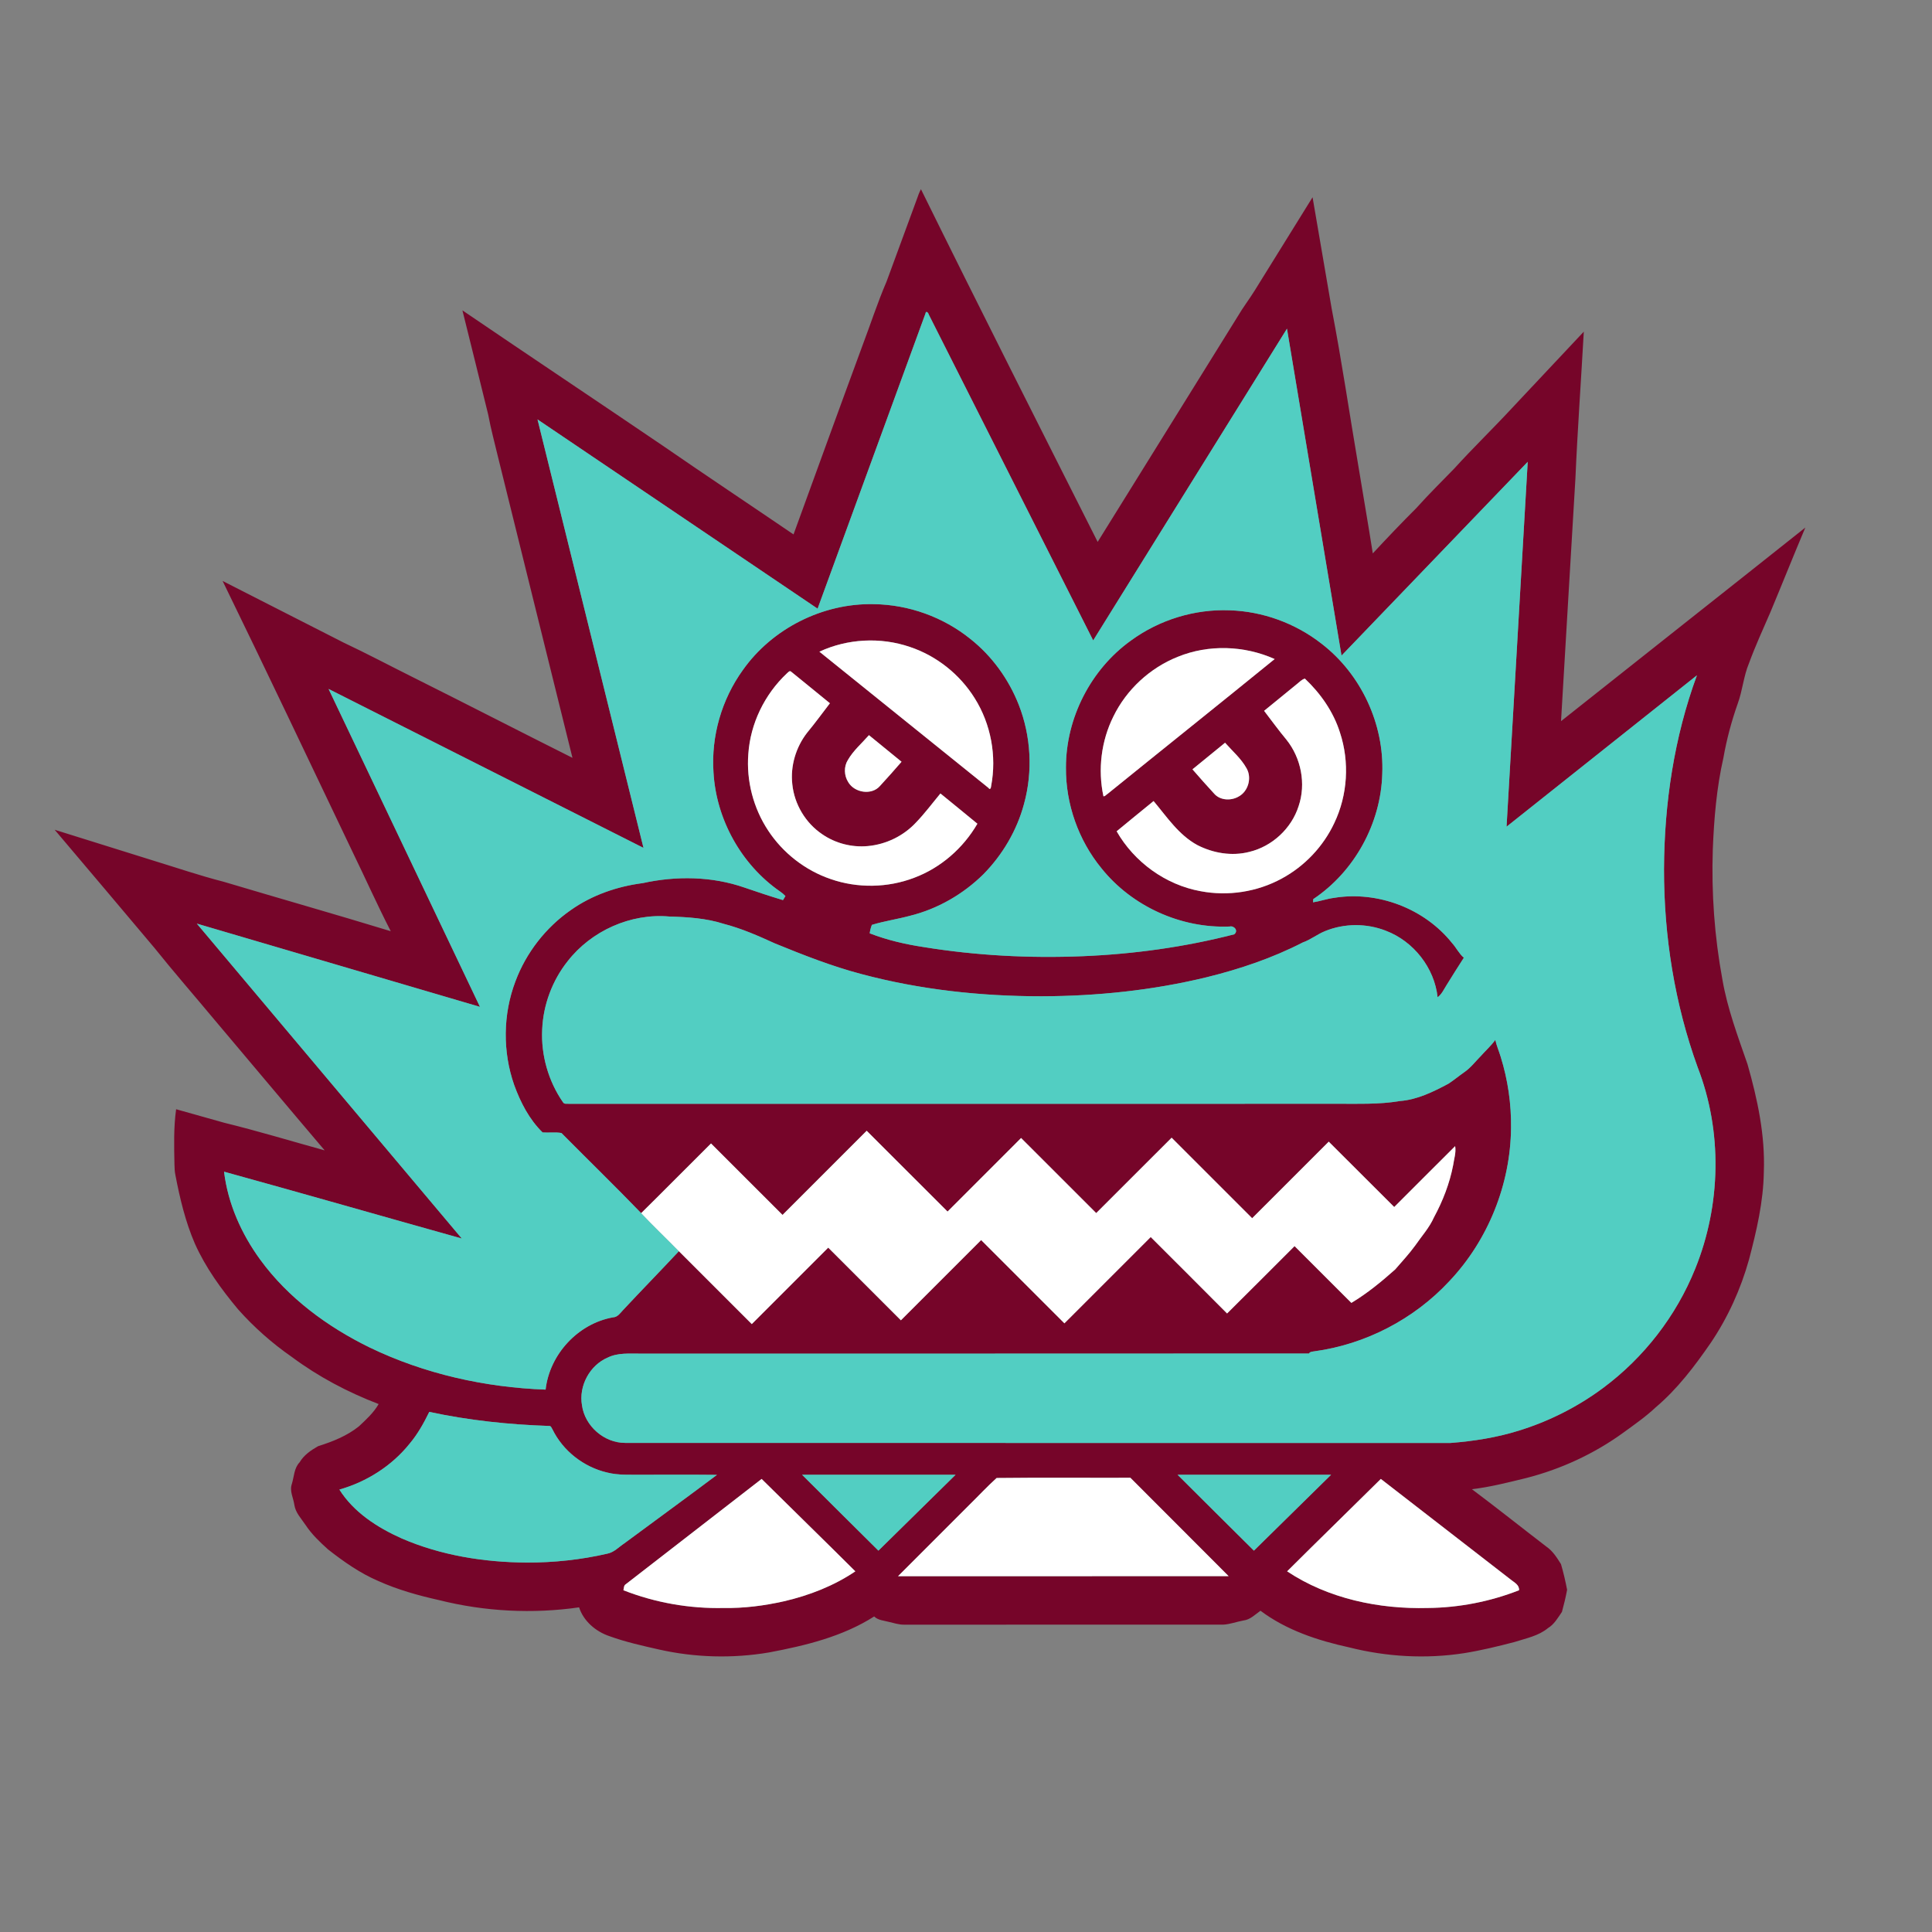 <?xml version="1.0" encoding="UTF-8" ?>
<!DOCTYPE svg PUBLIC "-//W3C//DTD SVG 1.1//EN" "http://www.w3.org/Graphics/SVG/1.1/DTD/svg11.dtd">
<svg width="1276pt" height="1276pt" viewBox="0 0 1276 1276" version="1.1" xmlns="http://www.w3.org/2000/svg">
<rect x="0" y="0" width="1276" height="1276" fill="#808080" stroke="none"/>
<g id="#760529ff">
<path fill="#760529" opacity="1.00" d=" M 605.50 131.66 C 606.30 129.39 607.07 127.08 608.25 124.97 C 646.64 202.87 685.86 280.36 724.96 357.90 C 755.82 308.13 786.76 258.41 817.65 208.66 C 821.05 202.86 825.18 197.53 828.71 191.82 C 841.43 171.30 854.18 150.80 866.89 130.28 C 871.08 154.81 875.29 179.33 879.51 203.85 C 886.12 238.10 891.16 272.63 897.01 307.01 C 900.20 326.51 903.61 345.97 906.67 365.50 C 916.12 355.34 925.68 345.29 935.50 335.49 C 943.51 326.53 952.09 318.10 960.46 309.47 C 972.83 295.85 986.07 283.06 998.57 269.56 C 1014.39 252.72 1030.21 235.87 1046.03 219.04 C 1044.23 251.38 1041.89 283.70 1040.49 316.05 C 1037.24 369.45 1034.21 422.88 1030.99 476.30 C 1084.72 433.61 1138.63 391.15 1192.34 348.43 C 1184.49 366.98 1177.05 385.69 1169.29 404.27 C 1164.42 415.50 1159.30 426.64 1155.09 438.15 C 1151.53 446.66 1150.88 456.03 1147.70 464.67 C 1143.60 476.32 1140.38 488.30 1138.24 500.47 C 1133.73 520.30 1132.04 540.67 1131.23 560.95 C 1130.27 589.73 1132.33 618.61 1137.57 646.93 C 1140.87 666.18 1147.80 684.50 1154.16 702.89 C 1160.75 725.99 1165.87 749.85 1164.93 774.02 C 1164.64 793.72 1160.11 813.00 1155.12 831.96 C 1149.67 851.44 1141.21 870.08 1129.89 886.87 C 1119.28 902.26 1107.86 917.37 1093.50 929.49 C 1086.93 935.69 1079.47 940.86 1072.19 946.17 C 1052.94 960.15 1030.99 970.30 1007.96 976.19 C 996.11 979.06 984.26 982.14 972.13 983.55 C 988.74 995.99 1004.97 1008.94 1021.44 1021.57 C 1025.60 1024.44 1028.32 1028.84 1030.96 1033.03 C 1032.59 1038.60 1033.92 1044.30 1035.00 1050.00 C 1034.08 1054.90 1032.92 1059.78 1031.59 1064.59 C 1028.92 1068.47 1026.50 1072.80 1022.35 1075.30 C 1016.10 1080.48 1007.89 1082.02 1000.35 1084.45 C 989.36 1087.32 978.29 1090.03 967.06 1091.83 C 941.82 1095.76 915.84 1094.28 891.09 1088.03 C 870.38 1083.52 849.61 1076.66 832.49 1063.82 C 828.94 1066.31 825.72 1069.76 821.19 1070.27 C 816.79 1071.07 812.52 1072.72 808.03 1073.00 C 737.70 1073.02 667.37 1072.98 597.04 1073.02 C 593.60 1073.06 590.34 1071.90 587.04 1071.18 C 583.71 1070.28 579.95 1070.14 577.35 1067.60 C 556.44 1080.94 531.98 1086.83 507.89 1091.37 C 483.82 1095.44 458.94 1094.79 435.13 1089.40 C 424.12 1086.91 413.06 1084.45 402.43 1080.58 C 393.51 1077.58 385.39 1070.68 382.47 1061.58 C 351.73 1066.01 320.12 1064.36 289.99 1056.81 C 276.31 1053.75 262.72 1049.96 249.90 1044.20 C 237.81 1039.03 226.97 1031.41 216.67 1023.33 C 211.22 1018.43 205.84 1013.30 201.78 1007.14 C 198.99 1002.95 195.16 999.11 194.41 993.92 C 193.78 989.33 191.10 984.73 192.75 980.09 C 194.25 975.25 194.18 969.66 197.87 965.80 C 200.69 961.02 205.37 957.81 210.09 955.14 C 219.62 952.14 229.16 948.37 237.03 942.05 C 241.82 937.56 246.77 933.06 250.08 927.31 C 229.74 919.54 210.29 909.26 192.80 896.25 C 179.75 887.20 167.79 876.62 157.24 864.76 C 146.14 851.46 135.80 837.25 128.71 821.37 C 122.44 806.89 118.79 791.44 115.83 776.00 C 115.34 773.71 115.29 771.36 115.22 769.04 C 114.97 756.89 114.64 744.67 116.32 732.60 C 126.92 735.58 137.51 738.60 148.12 741.54 C 170.39 746.99 192.34 753.66 214.43 759.77 C 189.90 730.91 165.59 701.85 141.14 672.91 C 128.11 657.26 114.70 641.92 101.98 626.02 C 80.04 600.01 58.14 573.95 36.10 548.02 C 57.70 554.77 79.30 561.52 100.90 568.27 C 116.47 573.03 131.90 578.31 147.68 582.35 C 184.45 593.33 221.38 603.81 258.08 615.02 C 249.16 597.69 241.24 579.86 232.70 562.34 C 204.24 502.75 175.98 443.07 147.03 383.71 C 173.56 397.27 200.13 410.73 226.67 424.27 C 242.42 431.69 257.81 439.87 273.40 447.63 C 308.37 465.11 343.13 483.01 378.09 500.52 C 361.73 434.36 345.29 368.22 328.97 302.05 C 326.75 292.67 324.20 283.37 322.45 273.89 C 316.76 250.92 311.17 227.93 305.41 204.98 C 349.39 234.91 393.64 264.42 437.65 294.30 C 466.31 314.07 495.30 333.36 524.09 352.96 C 539.20 311.50 554.22 270.00 569.49 228.59 C 574.87 214.38 579.55 199.88 585.55 185.92 C 592.17 167.82 598.86 149.75 605.50 131.66 M 611.26 207.01 C 587.51 272.01 563.77 337.01 539.99 401.99 C 478.33 360.34 416.68 318.67 355.01 277.02 C 378.32 371.34 401.67 465.66 425.00 559.99 C 355.66 525.02 286.35 489.99 217.01 455.02 C 250.33 525.01 283.67 595.00 317.00 664.99 C 254.66 646.68 192.34 628.32 130.00 610.01 C 188.34 679.33 246.66 748.67 304.99 817.99 C 252.64 803.34 200.38 788.31 147.98 773.85 C 150.52 794.91 159.42 814.88 171.87 831.94 C 190.28 857.21 216.14 876.23 244.03 889.89 C 280.22 907.39 320.27 916.32 360.35 917.78 C 362.98 894.47 381.78 874.12 404.93 870.04 C 407.88 869.90 409.55 867.35 411.36 865.40 C 423.59 852.29 436.13 839.47 448.37 826.37 C 464.42 842.41 480.45 858.47 496.52 874.50 C 513.33 857.65 530.17 840.83 547.00 824.01 C 563.01 840.00 578.99 856.00 595.00 872.00 C 612.67 854.34 630.33 836.66 648.00 819.01 C 666.34 837.33 684.66 855.67 703.00 874.00 C 722.01 855.00 740.99 836.00 760.00 817.01 C 776.81 833.84 793.68 850.60 810.43 867.49 C 825.37 852.74 840.12 837.81 855.00 823.01 C 867.51 835.50 879.99 848.02 892.52 860.50 C 902.96 854.24 912.37 846.51 921.44 838.43 C 925.92 833.21 930.65 828.17 934.70 822.59 C 938.91 816.46 944.02 810.87 947.06 804.01 C 952.91 793.22 957.41 781.61 959.74 769.54 C 960.32 765.37 961.79 761.22 961.06 756.98 C 947.60 770.34 934.24 783.79 920.82 797.18 C 906.38 782.81 892.01 768.37 877.57 754.01 C 860.73 770.88 843.86 787.73 827.00 804.58 C 809.26 786.87 791.55 769.13 773.81 751.41 C 757.21 768.00 740.61 784.59 724.00 801.18 C 707.45 784.67 690.95 768.11 674.39 751.60 C 658.21 767.80 642.01 783.99 625.82 800.18 C 607.99 782.41 590.22 764.59 572.40 746.82 C 553.87 765.35 535.35 783.88 516.82 802.40 C 501.07 786.67 485.34 770.93 469.60 755.20 C 454.19 770.51 438.93 785.98 423.46 801.23 C 406.18 783.34 388.32 765.97 370.81 748.30 C 366.72 747.59 362.50 748.23 358.36 747.93 C 349.55 739.32 343.75 728.05 339.59 716.57 C 331.89 694.60 332.16 669.95 340.40 648.18 C 347.47 629.25 360.41 612.59 377.00 601.06 C 390.99 591.17 407.56 585.44 424.48 583.26 C 446.63 578.39 470.20 578.72 491.73 586.21 C 500.14 589.12 508.60 591.91 517.13 594.48 C 517.53 593.81 518.34 592.47 518.75 591.80 C 517.64 590.66 516.45 589.62 515.14 588.76 C 489.54 571.01 472.97 541.08 471.22 510.00 C 469.63 486.19 476.63 461.96 490.57 442.60 C 509.97 415.08 543.42 398.26 577.08 399.02 C 600.13 399.29 622.98 407.53 640.92 422.01 C 655.14 433.28 666.14 448.48 672.79 465.34 C 680.96 486.08 682.24 509.47 676.32 530.97 C 671.63 548.46 662.14 564.55 649.46 577.44 C 636.19 590.50 619.54 600.17 601.46 604.72 C 592.98 607.05 584.24 608.27 575.83 610.84 C 575.14 612.64 574.65 614.50 574.40 616.42 C 585.86 620.87 597.93 623.66 610.08 625.50 C 644.72 631.12 679.93 632.96 714.98 631.53 C 748.74 630.14 782.40 625.50 815.13 617.08 C 818.10 614.80 815.20 611.21 812.10 611.93 C 779.94 613.26 747.57 598.59 727.45 573.45 C 712.25 554.90 703.82 530.97 704.01 507.00 C 703.94 474.31 720.38 442.10 746.95 423.04 C 765.64 409.37 788.96 402.19 812.11 403.08 C 834.03 403.75 855.63 411.66 872.89 425.18 C 898.91 445.24 914.29 478.21 912.93 511.05 C 912.04 543.79 894.61 575.62 867.35 593.83 C 867.32 594.36 867.26 595.41 867.22 595.94 C 871.86 595.24 876.31 593.61 880.98 593.01 C 909.87 588.24 940.81 599.99 959.07 622.90 C 961.84 625.95 963.61 629.84 966.80 632.53 C 963.00 638.49 959.18 644.44 955.49 650.46 C 953.67 653.31 952.27 656.59 949.48 658.66 C 947.38 639.19 933.61 621.69 915.35 614.74 C 902.57 609.70 887.84 609.75 875.13 614.97 C 870.00 617.03 865.66 620.62 860.43 622.45 C 840.33 632.79 818.77 640.06 796.84 645.45 C 761.24 654.09 724.56 657.89 687.96 658.00 C 647.95 658.00 607.79 653.69 569.09 643.37 C 549.48 638.22 530.60 630.77 511.86 623.12 C 500.87 618.11 489.76 613.20 478.03 610.17 C 466.41 606.43 454.12 605.67 442.00 605.32 C 416.57 603.07 390.54 614.74 374.90 634.84 C 364.75 647.61 358.77 663.64 358.09 679.94 C 357.27 696.89 362.17 714.08 371.85 728.02 C 372.71 729.49 374.66 728.83 376.04 729.03 C 545.02 728.97 714.00 729.02 882.97 729.00 C 896.82 728.91 910.76 729.54 924.47 727.19 C 936.05 726.33 946.59 721.08 956.67 715.72 C 960.27 713.36 963.58 710.59 967.11 708.12 C 971.43 705.16 974.58 700.90 978.24 697.22 C 981.33 693.73 984.86 690.61 987.58 686.81 C 988.42 690.63 990.02 694.23 991.14 697.97 C 995.89 713.16 998.20 729.11 997.98 745.03 C 997.61 782.27 982.80 819.17 957.17 846.22 C 933.91 871.26 901.81 887.94 867.93 892.51 C 866.71 892.73 865.23 892.66 864.53 893.94 C 717.35 894.08 570.17 893.95 422.98 894.01 C 415.74 894.06 408.10 893.31 401.38 896.61 C 389.45 901.69 382.16 915.35 384.37 928.10 C 386.25 941.88 399.03 953.02 412.94 952.97 C 594.63 953.05 776.32 952.97 958.00 953.01 C 973.22 951.83 988.42 949.46 1003.03 944.90 C 1023.02 938.75 1041.96 929.17 1058.75 916.70 C 1085.73 896.67 1107.06 869.12 1119.61 837.94 C 1136.67 795.86 1137.69 747.23 1121.20 704.82 C 1106.05 662.98 1098.94 618.41 1099.00 573.97 C 1099.18 530.55 1105.72 486.85 1120.74 446.02 C 1078.81 479.32 1036.93 512.68 995.01 545.99 C 999.65 465.66 1004.35 385.34 1008.99 305.01 C 967.99 347.67 927.01 390.34 886.01 432.99 C 873.98 361.02 862.04 289.04 849.99 217.08 C 807.27 285.68 764.69 354.37 722.00 422.98 C 685.77 351.20 649.53 279.44 613.35 207.63 C 613.20 206.58 611.48 204.95 611.26 207.01 M 541.18 430.41 C 578.41 460.40 615.64 490.40 652.87 520.40 C 654.02 522.18 654.57 519.97 654.60 519.13 C 658.36 499.35 654.48 478.24 643.77 461.19 C 633.96 445.41 618.58 433.16 600.95 427.27 C 581.60 420.65 559.72 421.77 541.18 430.41 M 777.81 433.82 C 759.47 441.15 744.02 455.42 735.36 473.17 C 727.29 489.34 725.00 508.25 728.77 525.90 C 729.87 526.04 730.56 524.85 731.45 524.37 C 768.20 494.61 805.17 465.11 841.86 435.27 C 821.81 426.29 798.20 425.49 777.81 433.82 M 519.66 444.78 C 505.02 458.55 495.61 477.81 494.24 497.90 C 492.84 515.62 497.54 533.73 507.35 548.55 C 517.09 563.37 531.82 574.86 548.63 580.58 C 566.36 586.75 586.26 586.43 603.79 579.72 C 621.31 573.15 636.16 560.19 645.52 544.03 C 637.43 537.31 629.24 530.73 621.11 524.06 C 615.81 530.43 610.86 537.11 605.11 543.09 C 596.83 552.06 585.22 557.71 573.07 558.80 C 562.55 559.77 551.71 556.98 543.02 550.96 C 532.02 543.55 524.60 531.12 523.28 517.93 C 521.93 505.93 525.63 493.55 532.99 484.03 C 538.25 477.68 543.10 471.01 548.12 464.47 C 539.57 457.54 531.08 450.52 522.51 443.61 C 521.48 442.61 520.41 444.21 519.66 444.78 M 856.64 451.71 C 849.39 457.64 842.14 463.56 834.88 469.47 C 839.76 475.81 844.45 482.32 849.58 488.47 C 859.33 500.58 862.71 517.68 857.66 532.46 C 852.94 547.22 840.19 559.02 825.13 562.63 C 813.62 565.61 801.24 563.50 790.78 558.13 C 778.49 551.45 770.66 539.50 761.89 529.06 C 753.76 535.73 745.57 542.31 737.49 549.03 C 749.15 569.39 769.80 584.40 792.95 588.59 C 811.04 592.04 830.28 589.09 846.47 580.28 C 861.59 572.15 874.01 559.06 881.28 543.49 C 890.06 525.07 891.40 503.27 885.01 483.89 C 880.69 470.13 872.22 458.04 861.82 448.19 C 859.73 448.75 858.28 450.44 856.64 451.71 M 559.99 501.93 C 557.22 506.32 557.45 512.28 560.25 516.61 C 564.37 523.60 575.66 525.42 581.17 519.11 C 586.03 513.87 590.74 508.49 595.43 503.11 C 588.26 497.24 581.09 491.38 573.90 485.54 C 569.18 490.92 563.60 495.67 559.99 501.93 M 787.57 508.11 C 792.29 513.51 797.01 518.92 801.90 524.17 C 805.84 528.72 813.10 528.99 818.09 526.06 C 824.44 522.64 826.89 513.73 823.33 507.49 C 819.73 500.96 813.96 496.08 809.10 490.54 C 801.91 496.38 794.74 502.24 787.57 508.11 M 270.59 953.42 C 258.83 968.12 242.21 978.68 224.15 983.80 C 233.68 998.87 249.22 1008.86 265.19 1016.01 C 291.19 1027.30 319.74 1031.84 347.96 1032.00 C 365.84 1032.04 383.74 1030.14 401.17 1026.11 C 405.61 1025.22 408.74 1021.69 412.38 1019.29 C 432.75 1004.20 453.25 989.30 473.53 974.08 C 457.03 973.89 440.53 974.05 424.04 974.00 C 416.32 973.92 408.47 974.46 400.92 972.53 C 385.51 968.93 371.84 958.28 364.88 944.03 C 364.29 943.16 363.95 941.60 362.61 941.78 C 336.06 940.89 309.51 938.10 283.52 932.49 C 279.91 939.86 275.90 947.11 270.59 953.42 M 529.74 974.02 C 546.49 990.77 563.35 1007.43 580.15 1024.14 C 597.16 1007.45 614.14 990.72 631.13 974.01 C 597.34 974.00 563.54 973.98 529.74 974.02 M 777.74 974.02 C 794.49 990.77 811.35 1007.43 828.15 1024.14 C 845.16 1007.45 862.14 990.72 879.13 974.01 C 845.33 974.00 811.54 973.98 777.74 974.02 M 658.22 976.15 C 651.90 981.84 646.13 988.12 640.04 994.06 C 624.40 1009.70 608.75 1025.34 593.12 1041.00 C 665.90 1041.00 738.69 1041.01 811.47 1040.99 C 789.90 1019.27 768.15 997.71 746.57 976.00 C 717.12 976.09 687.67 975.81 658.22 976.15 M 413.30 1046.31 C 411.90 1047.15 412.11 1048.90 411.74 1050.29 C 432.76 1058.53 455.42 1062.51 477.98 1062.00 C 491.40 1062.24 504.81 1060.49 517.89 1057.55 C 534.51 1053.68 550.73 1047.40 564.91 1037.80 C 544.39 1017.35 523.61 997.15 503.02 976.77 C 473.12 999.96 443.19 1023.11 413.30 1046.31 M 850.09 1037.80 C 877.27 1055.86 910.66 1062.84 942.96 1062.00 C 963.54 1061.81 984.11 1057.80 1003.27 1050.28 C 1003.51 1046.71 1000.16 1045.19 997.83 1043.29 C 969.21 1021.12 940.59 998.95 911.98 976.77 C 891.39 997.15 870.61 1017.35 850.09 1037.80 Z" />
</g>
<g id="#52cec2ff">
<path fill="#52cec2" opacity="1.00" d=" M 611.26 207.01 C 611.48 204.95 613.20 206.58 613.35 207.63 C 649.53 279.44 685.77 351.20 722.00 422.98 C 764.69 354.37 807.27 285.68 849.99 217.08 C 862.04 289.04 873.98 361.02 886.01 432.99 C 927.01 390.34 967.99 347.67 1008.99 305.01 C 1004.35 385.34 999.65 465.66 995.01 545.99 C 1036.93 512.68 1078.81 479.32 1120.74 446.02 C 1105.72 486.85 1099.18 530.55 1099.00 573.97 C 1098.94 618.41 1106.05 662.98 1121.20 704.82 C 1137.69 747.23 1136.67 795.86 1119.61 837.94 C 1107.06 869.12 1085.73 896.67 1058.75 916.70 C 1041.96 929.17 1023.02 938.75 1003.03 944.90 C 988.42 949.46 973.22 951.83 958.00 953.01 C 776.32 952.97 594.63 953.05 412.94 952.97 C 399.03 953.02 386.25 941.88 384.37 928.10 C 382.16 915.35 389.45 901.69 401.38 896.61 C 408.10 893.31 415.74 894.06 422.98 894.01 C 570.17 893.95 717.35 894.08 864.53 893.94 C 865.23 892.66 866.71 892.73 867.93 892.51 C 901.81 887.94 933.91 871.26 957.17 846.22 C 982.80 819.17 997.61 782.27 997.98 745.03 C 998.20 729.11 995.89 713.16 991.14 697.97 C 990.02 694.23 988.42 690.63 987.58 686.81 C 984.86 690.61 981.33 693.73 978.24 697.22 C 974.58 700.90 971.43 705.16 967.11 708.12 C 963.58 710.59 960.27 713.36 956.67 715.72 C 946.59 721.08 936.05 726.33 924.47 727.19 C 910.76 729.54 896.82 728.91 882.97 729.00 C 714.00 729.02 545.02 728.97 376.04 729.03 C 374.66 728.83 372.71 729.49 371.85 728.02 C 362.17 714.08 357.27 696.89 358.09 679.94 C 358.77 663.64 364.75 647.61 374.90 634.84 C 390.54 614.74 416.57 603.07 442.00 605.32 C 454.12 605.67 466.41 606.43 478.03 610.17 C 489.76 613.20 500.87 618.11 511.86 623.12 C 530.60 630.77 549.48 638.22 569.09 643.37 C 607.79 653.69 647.95 658.00 687.96 658.00 C 724.56 657.89 761.24 654.09 796.84 645.45 C 818.77 640.06 840.33 632.79 860.43 622.45 C 865.66 620.62 870.00 617.03 875.13 614.97 C 887.84 609.75 902.57 609.70 915.35 614.74 C 933.61 621.69 947.38 639.19 949.48 658.66 C 952.27 656.59 953.67 653.31 955.49 650.46 C 959.18 644.44 963.00 638.49 966.80 632.53 C 963.61 629.84 961.84 625.95 959.07 622.90 C 940.81 599.99 909.87 588.24 880.98 593.01 C 876.31 593.61 871.86 595.24 867.22 595.94 C 867.26 595.41 867.32 594.36 867.35 593.83 C 894.61 575.62 912.04 543.79 912.93 511.05 C 914.29 478.21 898.91 445.24 872.89 425.18 C 855.63 411.66 834.03 403.75 812.11 403.08 C 788.96 402.19 765.64 409.37 746.95 423.04 C 720.38 442.10 703.94 474.31 704.01 507.00 C 703.82 530.97 712.25 554.90 727.45 573.45 C 747.57 598.59 779.94 613.26 812.10 611.93 C 815.20 611.21 818.10 614.80 815.13 617.08 C 782.40 625.50 748.74 630.14 714.98 631.53 C 679.93 632.96 644.72 631.12 610.08 625.50 C 597.93 623.66 585.86 620.87 574.40 616.42 C 574.65 614.50 575.14 612.64 575.83 610.84 C 584.24 608.27 592.98 607.05 601.46 604.72 C 619.54 600.17 636.19 590.50 649.46 577.44 C 662.14 564.55 671.63 548.46 676.32 530.97 C 682.24 509.47 680.96 486.08 672.79 465.34 C 666.14 448.48 655.14 433.28 640.92 422.01 C 622.98 407.53 600.13 399.29 577.08 399.02 C 543.42 398.26 509.97 415.08 490.57 442.60 C 476.63 461.96 469.63 486.19 471.22 510.00 C 472.97 541.08 489.54 571.01 515.14 588.76 C 516.45 589.62 517.64 590.66 518.75 591.80 C 518.34 592.47 517.53 593.81 517.13 594.48 C 508.60 591.91 500.14 589.12 491.73 586.21 C 470.20 578.72 446.63 578.39 424.48 583.26 C 407.56 585.44 390.99 591.17 377.00 601.06 C 360.41 612.59 347.47 629.25 340.40 648.18 C 332.16 669.95 331.89 694.60 339.59 716.57 C 343.75 728.05 349.55 739.32 358.36 747.93 C 362.50 748.23 366.72 747.59 370.81 748.30 C 388.32 765.97 406.18 783.34 423.46 801.23 C 431.54 809.82 440.12 817.93 448.37 826.37 C 436.13 839.47 423.59 852.29 411.36 865.40 C 409.55 867.35 407.88 869.90 404.93 870.04 C 381.78 874.12 362.98 894.47 360.35 917.78 C 320.27 916.32 280.22 907.39 244.03 889.89 C 216.14 876.23 190.28 857.21 171.87 831.94 C 159.42 814.88 150.52 794.91 147.98 773.85 C 200.38 788.31 252.64 803.34 304.99 817.99 C 246.66 748.67 188.34 679.33 130.00 610.01 C 192.34 628.32 254.66 646.68 317.00 664.99 C 283.67 595.00 250.33 525.01 217.01 455.02 C 286.35 489.99 355.66 525.02 425.00 559.99 C 401.67 465.66 378.32 371.34 355.01 277.02 C 416.68 318.67 478.33 360.34 539.99 401.99 C 563.77 337.01 587.51 272.01 611.26 207.01 Z" />
<path fill="#52cec2" opacity="1.00" d=" M 270.59 953.42 C 275.90 947.11 279.91 939.86 283.52 932.49 C 309.51 938.10 336.06 940.89 362.61 941.78 C 363.95 941.60 364.29 943.16 364.88 944.03 C 371.84 958.28 385.51 968.93 400.92 972.53 C 408.47 974.46 416.32 973.92 424.04 974.00 C 440.53 974.05 457.03 973.89 473.53 974.08 C 453.25 989.30 432.75 1004.20 412.38 1019.29 C 408.74 1021.69 405.61 1025.22 401.17 1026.11 C 383.74 1030.14 365.84 1032.04 347.96 1032.00 C 319.74 1031.84 291.19 1027.30 265.19 1016.01 C 249.22 1008.86 233.68 998.87 224.15 983.80 C 242.21 978.68 258.83 968.12 270.59 953.42 Z" />
<path fill="#52cec2" opacity="1.00" d=" M 529.74 974.02 C 563.54 973.98 597.34 974.00 631.13 974.01 C 614.14 990.72 597.16 1007.45 580.15 1024.14 C 563.35 1007.43 546.49 990.77 529.74 974.02 Z" />
<path fill="#52cec2" opacity="1.00" d=" M 777.74 974.02 C 811.54 973.98 845.33 974.00 879.13 974.01 C 862.14 990.72 845.16 1007.45 828.15 1024.14 C 811.35 1007.43 794.49 990.77 777.74 974.02 Z" />
</g>
<g id="#ffffffff">
<path fill="#ffffff" opacity="1.00" d=" M 541.18 430.41 C 559.72 421.77 581.60 420.65 600.95 427.27 C 618.58 433.16 633.96 445.41 643.77 461.19 C 654.48 478.24 658.36 499.35 654.60 519.13 C 654.57 519.97 654.02 522.18 652.87 520.40 C 615.64 490.40 578.41 460.40 541.18 430.41 Z" />
<path fill="#ffffff" opacity="1.00" d=" M 777.81 433.82 C 798.20 425.49 821.81 426.29 841.86 435.27 C 805.17 465.11 768.20 494.61 731.45 524.37 C 730.56 524.85 729.87 526.04 728.77 525.90 C 725.00 508.25 727.29 489.34 735.36 473.17 C 744.02 455.42 759.47 441.15 777.81 433.82 Z" />
<path fill="#ffffff" opacity="1.00" d=" M 519.66 444.78 C 520.41 444.21 521.48 442.61 522.51 443.61 C 531.08 450.52 539.57 457.54 548.12 464.47 C 543.10 471.01 538.25 477.68 532.99 484.03 C 525.63 493.55 521.93 505.93 523.28 517.93 C 524.60 531.12 532.02 543.55 543.02 550.96 C 551.71 556.98 562.55 559.77 573.07 558.80 C 585.22 557.71 596.83 552.06 605.11 543.09 C 610.86 537.11 615.81 530.43 621.11 524.06 C 629.24 530.73 637.43 537.31 645.52 544.03 C 636.16 560.19 621.31 573.15 603.79 579.72 C 586.26 586.43 566.36 586.75 548.63 580.58 C 531.82 574.86 517.09 563.37 507.35 548.55 C 497.54 533.73 492.84 515.62 494.24 497.90 C 495.61 477.81 505.02 458.55 519.66 444.78 Z" />
<path fill="#ffffff" opacity="1.00" d=" M 856.64 451.71 C 858.28 450.44 859.73 448.75 861.82 448.19 C 872.22 458.04 880.69 470.13 885.01 483.89 C 891.40 503.27 890.06 525.07 881.28 543.49 C 874.01 559.06 861.59 572.15 846.47 580.28 C 830.28 589.09 811.04 592.04 792.95 588.59 C 769.80 584.40 749.15 569.39 737.49 549.03 C 745.57 542.31 753.76 535.73 761.89 529.06 C 770.66 539.50 778.49 551.45 790.78 558.13 C 801.24 563.50 813.62 565.61 825.13 562.63 C 840.19 559.02 852.94 547.22 857.66 532.46 C 862.71 517.68 859.33 500.58 849.58 488.47 C 844.45 482.32 839.76 475.81 834.88 469.47 C 842.14 463.56 849.39 457.64 856.64 451.71 Z" />
<path fill="#ffffff" opacity="1.00" d=" M 559.99 501.93 C 563.60 495.67 569.18 490.92 573.90 485.54 C 581.09 491.38 588.26 497.24 595.43 503.11 C 590.74 508.49 586.03 513.87 581.17 519.11 C 575.66 525.42 564.37 523.60 560.25 516.61 C 557.45 512.28 557.22 506.32 559.99 501.93 Z" />
<path fill="#ffffff" opacity="1.00" d=" M 787.57 508.11 C 794.74 502.24 801.91 496.38 809.10 490.54 C 813.96 496.08 819.73 500.96 823.33 507.49 C 826.89 513.73 824.44 522.64 818.09 526.06 C 813.10 528.99 805.84 528.72 801.90 524.17 C 797.01 518.92 792.29 513.51 787.57 508.11 Z" />
<path fill="#ffffff" opacity="1.00" d=" M 572.40 746.82 C 590.22 764.59 607.99 782.41 625.82 800.18 C 642.01 783.99 658.21 767.80 674.39 751.60 C 690.95 768.11 707.45 784.67 724.00 801.18 C 740.61 784.59 757.21 768.00 773.81 751.41 C 791.55 769.13 809.26 786.87 827.00 804.58 C 843.86 787.73 860.73 770.88 877.57 754.01 C 892.01 768.37 906.38 782.81 920.82 797.18 C 934.24 783.79 947.60 770.34 961.06 756.98 C 961.79 761.22 960.32 765.37 959.74 769.54 C 957.41 781.61 952.91 793.22 947.06 804.01 C 944.02 810.87 938.91 816.46 934.70 822.59 C 930.65 828.17 925.92 833.21 921.44 838.43 C 912.37 846.51 902.96 854.24 892.52 860.50 C 879.99 848.02 867.51 835.50 855.00 823.01 C 840.12 837.81 825.37 852.74 810.43 867.49 C 793.68 850.60 776.81 833.84 760.00 817.01 C 740.99 836.00 722.01 855.00 703.00 874.00 C 684.66 855.67 666.34 837.33 648.00 819.01 C 630.33 836.66 612.67 854.34 595.00 872.00 C 578.99 856.00 563.01 840.00 547.00 824.01 C 530.17 840.83 513.33 857.65 496.52 874.50 C 480.45 858.47 464.42 842.41 448.37 826.37 C 440.12 817.93 431.54 809.82 423.46 801.23 C 438.93 785.98 454.19 770.51 469.60 755.20 C 485.34 770.93 501.07 786.67 516.82 802.40 C 535.35 783.88 553.87 765.35 572.40 746.82 Z" />
<path fill="#ffffff" opacity="1.00" d=" M 658.22 976.15 C 687.67 975.81 717.12 976.09 746.57 976.00 C 768.15 997.71 789.90 1019.27 811.47 1040.99 C 738.69 1041.01 665.90 1041.00 593.12 1041.00 C 608.75 1025.34 624.40 1009.70 640.04 994.06 C 646.13 988.12 651.90 981.84 658.22 976.15 Z" />
<path fill="#ffffff" opacity="1.00" d=" M 413.30 1046.31 C 443.19 1023.11 473.12 999.96 503.02 976.77 C 523.61 997.15 544.39 1017.35 564.91 1037.80 C 550.73 1047.40 534.51 1053.68 517.89 1057.55 C 504.81 1060.49 491.40 1062.24 477.98 1062.00 C 455.42 1062.51 432.76 1058.53 411.74 1050.29 C 412.11 1048.90 411.90 1047.15 413.30 1046.31 Z" />
<path fill="#ffffff" opacity="1.00" d=" M 850.09 1037.80 C 870.61 1017.35 891.39 997.15 911.98 976.77 C 940.59 998.95 969.21 1021.12 997.83 1043.29 C 1000.16 1045.19 1003.51 1046.71 1003.27 1050.28 C 984.11 1057.80 963.54 1061.81 942.96 1062.00 C 910.66 1062.84 877.27 1055.86 850.09 1037.80 Z" />
</g>
</svg>
